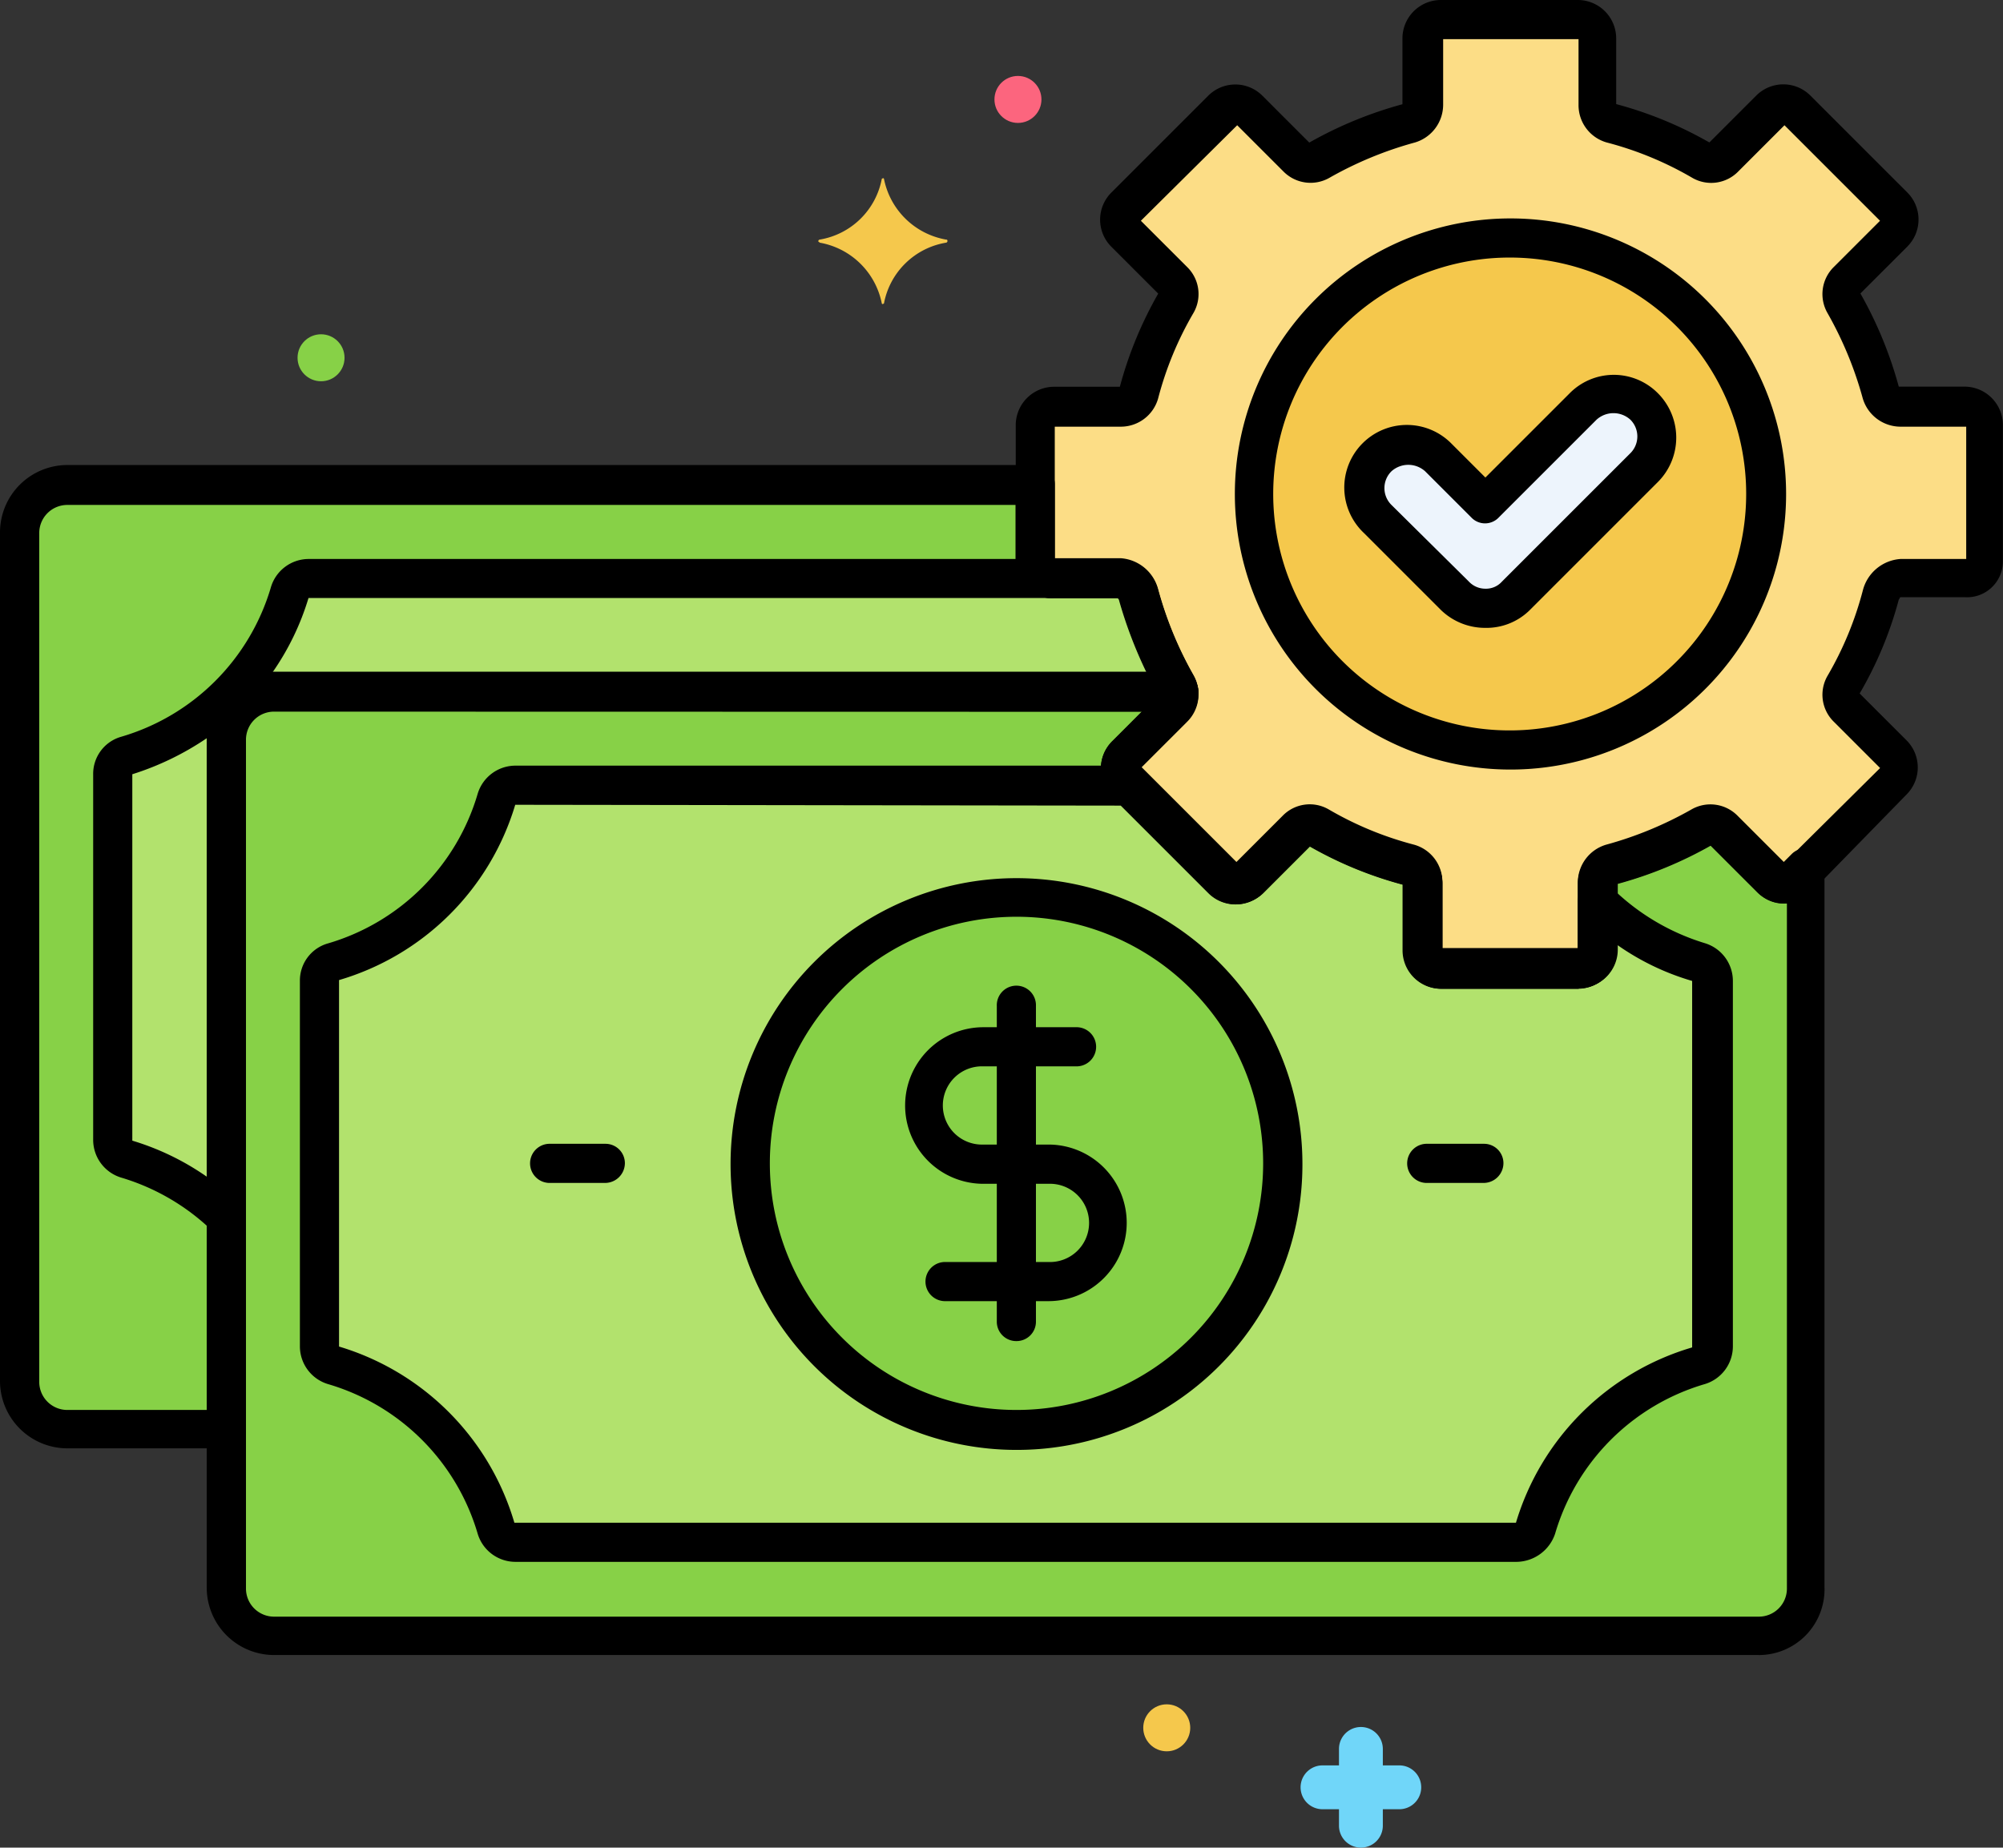 <svg xmlns="http://www.w3.org/2000/svg" width="74.256" height="68.509" viewBox="0 0 74.256 68.509">
  <rect x="0" y="0" width="74.256" height="68.509" fill="#333333" stroke="none"/>
  <g id="fee" transform="translate(0 -10)">
    <path id="Path_377" data-name="Path 377" d="M166.716,26.8h-2.467a.681.681,0,0,1-.668-.523,14.012,14.012,0,0,0-1.393-3.338.66.66,0,0,1,.116-.813l1.742-1.742a.719.719,0,0,0,0-.987l-3.6-3.629a.719.719,0,0,0-.987,0l-1.742,1.742a.66.66,0,0,1-.813.116,14.012,14.012,0,0,0-3.338-1.393.743.743,0,0,1-.523-.668V13.1a.706.706,0,0,0-.7-.7h-5.08a.706.706,0,0,0-.7.7v2.467a.681.681,0,0,1-.523.668,14.012,14.012,0,0,0-3.338,1.393.66.66,0,0,1-.813-.116l-1.742-1.742a.719.719,0,0,0-.987,0l-3.6,3.6a.719.719,0,0,0,0,.987l1.742,1.742a.66.66,0,0,1,.116.813,14.011,14.011,0,0,0-1.393,3.338.743.743,0,0,1-.668.523H132.9a.706.706,0,0,0-.7.7v5.08c0,.377.319.581.7.581h2.467a.773.773,0,0,1,.668.61,14.012,14.012,0,0,0,1.393,3.338.66.66,0,0,1-.116.813l-1.742,1.742a.719.719,0,0,0,0,.987l3.6,3.6a.719.719,0,0,0,.987,0l1.742-1.742a.66.66,0,0,1,.813-.116,14.012,14.012,0,0,0,3.338,1.393.743.743,0,0,1,.523.668v2.467a.706.706,0,0,0,.7.7h5.08a.706.706,0,0,0,.7-.7V44.419a.681.681,0,0,1,.523-.668,14.012,14.012,0,0,0,3.338-1.393.66.66,0,0,1,.813.116l1.742,1.742a.719.719,0,0,0,.987,0l3.6-3.6a.719.719,0,0,0,0-.987L162.3,37.888a.66.66,0,0,1-.116-.813,14.012,14.012,0,0,0,1.393-3.338.8.8,0,0,1,.668-.61h2.467c.377,0,.7-.2.7-.581v-5.08A.682.682,0,0,0,166.716,26.8Z" transform="translate(-93.824 -1.703)" fill="#fcdd86"/>
    <circle id="Ellipse_19" data-name="Ellipse 19" cx="9.493" cy="9.493" r="9.493" transform="translate(46.505 18.825)" fill="#f5c84c"/>
    <path id="Path_378" data-name="Path 378" d="M177.674,67.816l-2.845-2.845a1.6,1.6,0,0,1,2.264-2.264l1.713,1.713,3.629-3.629a1.6,1.6,0,0,1,2.264,2.264l-4.761,4.761A1.63,1.63,0,0,1,177.674,67.816Z" transform="translate(-123.738 -35.725)" fill="#edf4fc"/>
    <path id="Path_379" data-name="Path 379" d="M45.376,79.431a14.012,14.012,0,0,1-1.393-3.338.8.8,0,0,0-.668-.61H40.847c-.377,0-.7-.2-.7-.581V72H4.271A1.778,1.778,0,0,0,2.5,73.771v31.468a1.778,1.778,0,0,0,1.771,1.771h5.893V81.434a1.778,1.778,0,0,1,1.771-1.771H45.463A2,2,0,0,0,45.376,79.431Z" transform="translate(-1.774 -44.002)" fill="#87d147"/>
    <path id="Path_380" data-name="Path 380" d="M53.822,87.948a14.012,14.012,0,0,1-1.393-3.338A.8.8,0,0,0,51.76,84h-30.1a.714.714,0,0,0-.7.523,9,9,0,0,1-6.038,6.038.714.714,0,0,0-.523.7v13.557a.714.714,0,0,0,.523.7,8.835,8.835,0,0,1,3.687,2.177V89.951A1.778,1.778,0,0,1,20.38,88.18H53.909A2,2,0,0,0,53.822,87.948Z" transform="translate(-10.22 -52.518)" fill="#b2e26d"/>
    <path id="Path_381" data-name="Path 381" d="M8.389,105.861H2.5a2.5,2.5,0,0,1-2.5-2.5V71.9a2.5,2.5,0,0,1,2.5-2.5h35.88a.719.719,0,0,1,.726.726v2.729h2.438a1.545,1.545,0,0,1,1.393,1.161A13.721,13.721,0,0,0,44.24,77.18a1.429,1.429,0,0,1,.174.493.722.722,0,0,1-.61.813H10.16a1.041,1.041,0,0,0-1.045,1.045v25.575A.726.726,0,0,1,8.389,105.861ZM2.5,70.88a1.041,1.041,0,0,0-1.045,1.045v31.468A1.041,1.041,0,0,0,2.5,104.438H7.664V79.589a2.5,2.5,0,0,1,2.5-2.5H42.528a16.364,16.364,0,0,1-1.016-2.671c0-.029-.029-.058-.058-.087h-2.38a1.331,1.331,0,0,1-1.422-1.306V70.88Z" transform="translate(0 -42.157)"/>
    <path id="Path_382" data-name="Path 382" d="M169.758,232.022h-.61v-.61a.813.813,0,0,0-1.626,0v.61h-.61a.813.813,0,0,0,0,1.626h.61v.61a.813.813,0,0,0,1.626,0v-.61h.61a.813.813,0,0,0,0-1.626Z" transform="translate(-117.883 -156.562)" fill="#70d6f9"/>
    <path id="Path_383" data-name="Path 383" d="M109.232,35.035a2.849,2.849,0,0,1-2.293-2.235c0-.029-.029-.058-.058-.029a.028.028,0,0,0-.029.029,2.812,2.812,0,0,1-2.293,2.235.062.062,0,0,0-.058.058c0,.029.029.029.058.058a2.849,2.849,0,0,1,2.293,2.235c0,.029.029.058.058.029a.028.028,0,0,0,.029-.029,2.812,2.812,0,0,1,2.293-2.235.062.062,0,0,0,.058-.058C109.29,35.035,109.261,35.035,109.232,35.035Z" transform="translate(-74.165 -16.152)" fill="#f5c84c"/>
    <circle id="Ellipse_20" data-name="Ellipse 20" cx="0.871" cy="0.871" r="0.871" transform="translate(36.867 12.816)" fill="#fc657e"/>
    <circle id="Ellipse_21" data-name="Ellipse 21" cx="0.871" cy="0.871" r="0.871" transform="translate(11.031 22.395)" fill="#87d147"/>
    <circle id="Ellipse_22" data-name="Ellipse 22" cx="0.871" cy="0.871" r="0.871" transform="translate(42.383 73.196)" fill="#f5c84c"/>
    <path id="Path_384" data-name="Path 384" d="M16.835,106.539a.7.7,0,0,1-.493-.2,8.251,8.251,0,0,0-3.4-2A1.463,1.463,0,0,1,11.9,102.94V89.383a1.429,1.429,0,0,1,1.045-1.393,8.181,8.181,0,0,0,5.545-5.545A1.463,1.463,0,0,1,19.883,81.4h30.1a1.545,1.545,0,0,1,1.393,1.161,13.721,13.721,0,0,0,1.306,3.164,1.429,1.429,0,0,1,.174.493.722.722,0,0,1-.61.813H18.606a1.041,1.041,0,0,0-1.045,1.045v17.737A.719.719,0,0,1,16.835,106.539Zm-.726-18.492a10.543,10.543,0,0,1-2.758,1.335v13.586a9.7,9.7,0,0,1,2.758,1.335V88.048Zm3.774-5.2a9.7,9.7,0,0,1-1.335,2.758h32.4a16.363,16.363,0,0,1-1.016-2.671c0-.029-.029-.058-.058-.087Z" transform="translate(-8.446 -50.673)"/>
    <path id="Path_385" data-name="Path 385" d="M87.132,105.309a.719.719,0,0,1-.987,0L84.4,103.567a.66.66,0,0,0-.813-.116,14.012,14.012,0,0,1-3.338,1.393.743.743,0,0,0-.523.668v2.467a.706.706,0,0,1-.7.7h-5.08a.706.706,0,0,1-.7-.7v-2.467a.681.681,0,0,0-.523-.668,14.012,14.012,0,0,1-3.338-1.393.66.66,0,0,0-.813.116l-1.742,1.742a.719.719,0,0,1-.987,0l-3.6-3.6a.719.719,0,0,1,0-.987L64,98.981a.721.721,0,0,0,.2-.581H30.671a1.778,1.778,0,0,0-1.771,1.771v31.468a1.778,1.778,0,0,0,1.771,1.771H85.71a1.778,1.778,0,0,0,1.771-1.771V104.99Z" transform="translate(-20.511 -62.738)" fill="#87d147"/>
    <path id="Path_386" data-name="Path 386" d="M91.92,116.861a8.978,8.978,0,0,1-3.745-2.235v1.8a.706.706,0,0,1-.7.7H82.37a.706.706,0,0,1-.7-.7v-2.467a.681.681,0,0,0-.523-.668,14.011,14.011,0,0,1-3.338-1.393.66.66,0,0,0-.813.116l-1.742,1.742a.719.719,0,0,1-.987,0L70.816,110.3H48.057a.714.714,0,0,0-.7.523,9,9,0,0,1-6.038,6.038.714.714,0,0,0-.523.7v13.557a.714.714,0,0,0,.523.7,9,9,0,0,1,6.038,6.038.714.714,0,0,0,.7.523H85.186a.714.714,0,0,0,.7-.523,9,9,0,0,1,6.038-6.038.714.714,0,0,0,.523-.7V117.557A.714.714,0,0,0,91.92,116.861Z" transform="translate(-28.956 -71.184)" fill="#b2e26d"/>
    <circle id="Ellipse_23" data-name="Ellipse 23" cx="9.87" cy="9.87" r="9.87" transform="translate(27.81 43.267)" fill="#87d147"/>
    <path id="Path_387" data-name="Path 387" d="M120.912,151.36h-3.861a.726.726,0,0,1,0-1.451h3.861a1.451,1.451,0,1,0,0-2.9H118.5a2.9,2.9,0,1,1,0-5.806h3.425a.726.726,0,1,1,0,1.451H118.5a1.451,1.451,0,1,0,0,2.9h2.409a2.9,2.9,0,0,1,0,5.806Z" transform="translate(-82.042 -93.114)"/>
    <path id="Path_388" data-name="Path 388" d="M128.026,149.15a.719.719,0,0,1-.726-.726v-11.7a.726.726,0,1,1,1.451,0v11.7A.719.719,0,0,1,128.026,149.15Z" transform="translate(-90.346 -89.423)"/>
    <path id="Path_389" data-name="Path 389" d="M83.936,132.261H28.9a2.5,2.5,0,0,1-2.5-2.5V98.3a2.5,2.5,0,0,1,2.5-2.5H62.425a.745.745,0,0,1,.726.61,1.381,1.381,0,0,1-.406,1.19l-1.713,1.713,3.542,3.542,1.713-1.713A1.4,1.4,0,0,1,68,100.909a12.553,12.553,0,0,0,3.164,1.306,1.437,1.437,0,0,1,1.045,1.393v2.438H77.23v-2.438a1.463,1.463,0,0,1,1.045-1.393,13.721,13.721,0,0,0,3.164-1.306,1.411,1.411,0,0,1,1.713.232l1.713,1.713.29-.29a.712.712,0,0,1,1.219.523v26.649a2.437,2.437,0,0,1-2.438,2.526ZM28.9,97.28a1.041,1.041,0,0,0-1.045,1.045v31.468a1.041,1.041,0,0,0,1.045,1.045H83.936a1.041,1.041,0,0,0,1.045-1.045v-25.4a1.321,1.321,0,0,1-1.074-.406l-1.742-1.742a14.939,14.939,0,0,1-3.454,1.422v2.438a1.425,1.425,0,0,1-1.422,1.422h-5.08a1.425,1.425,0,0,1-1.422-1.422v-2.438a14.434,14.434,0,0,1-3.454-1.422l-1.742,1.742a1.419,1.419,0,0,1-2,0l-3.629-3.6a1.419,1.419,0,0,1,0-2l1.1-1.1Z" transform="translate(-18.736 -60.893)"/>
    <path id="Path_390" data-name="Path 390" d="M70.416,157.551h-2.09a.726.726,0,0,1,0-1.451h2.09a.719.719,0,0,1,.726.726A.737.737,0,0,1,70.416,157.551Z" transform="translate(-47.976 -103.688)"/>
    <path id="Path_391" data-name="Path 391" d="M182.616,157.551h-2.09a.726.726,0,1,1,0-1.451h2.09a.719.719,0,0,1,.726.726A.737.737,0,0,1,182.616,157.551Z" transform="translate(-127.606 -103.688)"/>
    <path id="Path_392" data-name="Path 392" d="M83.411,137.323H46.283a1.463,1.463,0,0,1-1.393-1.045,8.181,8.181,0,0,0-5.545-5.545A1.463,1.463,0,0,1,38.3,129.34V115.783a1.429,1.429,0,0,1,1.045-1.393,8.181,8.181,0,0,0,5.545-5.545,1.463,1.463,0,0,1,1.393-1.045H69.071a.835.835,0,0,1,.523.2l3.425,3.425,1.713-1.713a1.4,1.4,0,0,1,1.713-.232,12.553,12.553,0,0,0,3.164,1.306,1.437,1.437,0,0,1,1.045,1.393v2.438h5.022v-1.771a.719.719,0,0,1,.726-.726.835.835,0,0,1,.523.2,8.393,8.393,0,0,0,3.454,2.061,1.463,1.463,0,0,1,1.045,1.393V129.34a1.463,1.463,0,0,1-1.045,1.393,8.181,8.181,0,0,0-5.545,5.545,1.527,1.527,0,0,1-1.422,1.045ZM46.283,109.251a9.66,9.66,0,0,1-6.532,6.5V129.34a9.66,9.66,0,0,1,6.5,6.532H83.382a9.66,9.66,0,0,1,6.532-6.5V115.783a9.373,9.373,0,0,1-2.816-1.364v.232a1.425,1.425,0,0,1-1.422,1.422H80.6a1.425,1.425,0,0,1-1.422-1.422v-2.438a14.432,14.432,0,0,1-3.454-1.422l-1.742,1.742a1.419,1.419,0,0,1-2,0l-3.251-3.251Z" transform="translate(-27.182 -69.41)"/>
    <path id="Path_393" data-name="Path 393" d="M103.9,143.391a10.6,10.6,0,1,1,10.6-10.6A10.58,10.58,0,0,1,103.9,143.391Zm0-19.769a9.144,9.144,0,1,0,9.144,9.144A9.143,9.143,0,0,0,103.9,123.622Z" transform="translate(-66.216 -79.629)"/>
    <path id="Path_394" data-name="Path 394" d="M150.572,46.664h-5.08a1.425,1.425,0,0,1-1.422-1.422V42.8a14.432,14.432,0,0,1-3.454-1.422l-1.742,1.742a1.419,1.419,0,0,1-2,0l-3.6-3.629a1.419,1.419,0,0,1,0-2l1.742-1.742a15.245,15.245,0,0,1-1.451-3.483c0-.029-.029-.058-.058-.087h-2.38a1.331,1.331,0,0,1-1.422-1.306V25.763a1.425,1.425,0,0,1,1.422-1.422h2.438a14.433,14.433,0,0,1,1.422-3.454l-1.742-1.742a1.419,1.419,0,0,1,0-2l3.6-3.6a1.419,1.419,0,0,1,2,0l1.742,1.742a14.939,14.939,0,0,1,3.454-1.422V11.422A1.425,1.425,0,0,1,145.463,10h5.08a1.425,1.425,0,0,1,1.422,1.422v2.438a14.433,14.433,0,0,1,3.454,1.422l1.742-1.742a1.419,1.419,0,0,1,2,0l3.6,3.6a1.419,1.419,0,0,1,0,2l-1.742,1.742a14.939,14.939,0,0,1,1.422,3.454h2.438a1.425,1.425,0,0,1,1.422,1.422v5.08a1.331,1.331,0,0,1-1.422,1.306H162.5c-.029.029-.029.058-.058.087a14.05,14.05,0,0,1-1.451,3.483l1.742,1.742a1.419,1.419,0,0,1,0,2l-3.542,3.629a1.419,1.419,0,0,1-2,0l-1.742-1.742a14.94,14.94,0,0,1-3.454,1.422v2.438a1.431,1.431,0,0,1-1.422,1.451Zm-5.051-1.451h5.022V42.774a1.463,1.463,0,0,1,1.045-1.393,13.721,13.721,0,0,0,3.164-1.306,1.411,1.411,0,0,1,1.713.232l1.713,1.713,3.571-3.542-1.713-1.713a1.4,1.4,0,0,1-.232-1.713,12.553,12.553,0,0,0,1.306-3.164,1.551,1.551,0,0,1,1.393-1.161h2.438V25.821H162.5a1.463,1.463,0,0,1-1.393-1.045,13.72,13.72,0,0,0-1.306-3.164,1.411,1.411,0,0,1,.232-1.713l1.713-1.713-3.542-3.542-1.713,1.713a1.4,1.4,0,0,1-1.713.232,12.553,12.553,0,0,0-3.164-1.306,1.437,1.437,0,0,1-1.045-1.393V11.451H145.55V13.89a1.463,1.463,0,0,1-1.045,1.393,13.721,13.721,0,0,0-3.164,1.306,1.411,1.411,0,0,1-1.713-.232l-1.713-1.713-3.571,3.542,1.713,1.713a1.4,1.4,0,0,1,.232,1.713,12.553,12.553,0,0,0-1.306,3.164,1.437,1.437,0,0,1-1.393,1.045h-2.438v4.906h2.438a1.545,1.545,0,0,1,1.393,1.161,13.721,13.721,0,0,0,1.306,3.164,1.411,1.411,0,0,1-.232,1.713l-1.713,1.713,3.542,3.542,1.713-1.713a1.4,1.4,0,0,1,1.713-.232,12.553,12.553,0,0,0,3.164,1.306,1.437,1.437,0,0,1,1.045,1.393Z" transform="translate(-92.049)"/>
    <path id="Path_395" data-name="Path 395" d="M167.918,58.336a10.218,10.218,0,1,1,10.218-10.218A10.215,10.215,0,0,1,167.918,58.336Zm0-18.985a8.767,8.767,0,1,0,8.738,8.767A8.759,8.759,0,0,0,167.918,39.351Z" transform="translate(-111.921 -19.801)"/>
    <path id="Path_396" data-name="Path 396" d="M176.987,67.267a2.351,2.351,0,0,1-1.655-.668l-2.845-2.845a2.32,2.32,0,1,1,3.251-3.309l.029.029,1.219,1.219,3.106-3.106a2.3,2.3,0,0,1,3.28-.029,2.331,2.331,0,0,1,.029,3.28l-.029.029-4.761,4.761A2.281,2.281,0,0,1,176.987,67.267Zm-.61-1.713a.836.836,0,0,0,.61.261.791.791,0,0,0,.61-.261l4.761-4.761a.876.876,0,0,0,0-1.248.933.933,0,0,0-1.248,0l-3.629,3.629a.7.7,0,0,1-1.016,0l-1.713-1.713a.933.933,0,0,0-1.248,0,.876.876,0,0,0,0,1.248Z" transform="translate(-121.919 -33.986)"/>
  </g>
</svg>
